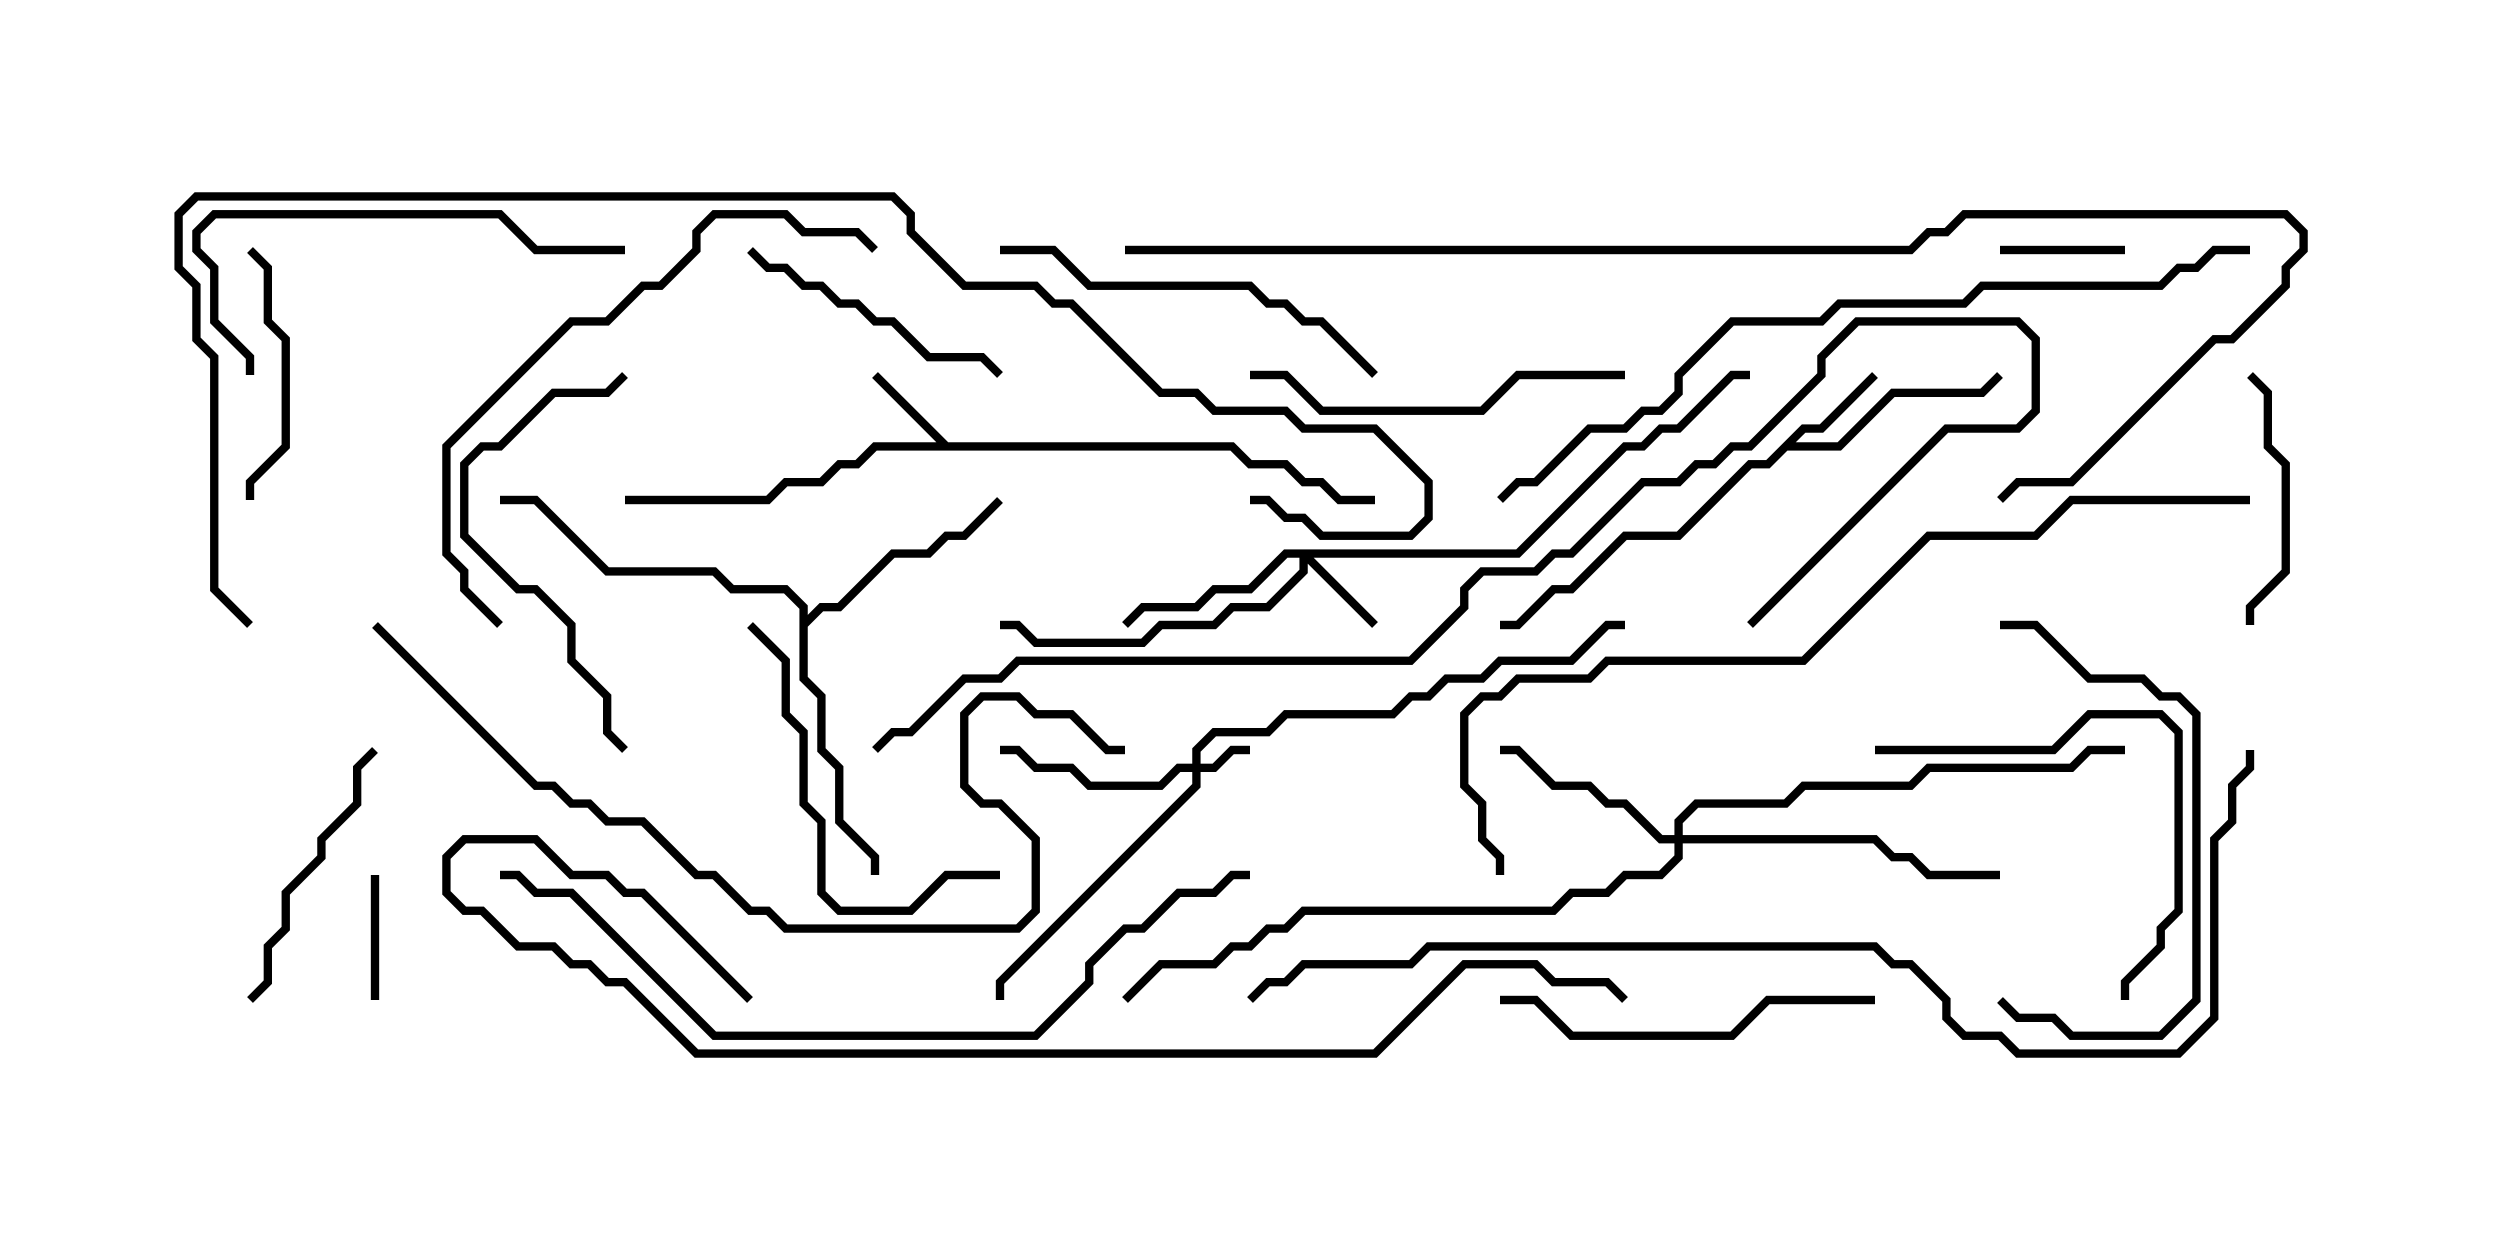 <svg version="1.1" width="30" height="15" xmlns="http://www.w3.org/2000/svg"><path d="M11.378,5.307L14.806,5.307L15.021,5.521L15.449,5.521L15.664,5.736L15.878,5.736L16.092,5.95L16.5,5.95L16.5,6.05L16.051,6.05L15.836,5.836L15.622,5.836L15.408,5.621L14.979,5.621L14.765,5.407L10.521,5.407L10.306,5.621L10.092,5.621L9.878,5.836L9.449,5.836L9.235,6.05L7.5,6.05L7.5,5.95L9.194,5.95L9.408,5.736L9.836,5.736L10.051,5.521L10.265,5.521L10.479,5.307L11.236,5.307L10.465,4.535L10.535,4.465z" stroke="none"/><path d="M21.622,5.093L21.836,5.093L22.465,4.465L22.535,4.535L21.878,5.193L21.664,5.193L21.549,5.307L22.051,5.307L22.694,4.664L23.765,4.664L23.965,4.465L24.035,4.535L23.806,4.764L22.735,4.764L22.092,5.407L21.449,5.407L21.235,5.621L21.021,5.621L20.164,6.479L19.521,6.479L18.878,7.121L18.664,7.121L18.235,7.55L18,7.55L18,7.45L18.194,7.45L18.622,7.021L18.836,7.021L19.479,6.379L20.122,6.379L20.979,5.521L21.194,5.521z" stroke="none"/><path d="M9.593,7.306L9.408,7.121L8.765,7.121L8.551,6.907L7.265,6.907L6.408,6.05L6,6.05L6,5.95L6.449,5.95L7.306,6.807L8.592,6.807L8.806,7.021L9.449,7.021L9.693,7.265L9.693,7.379L9.836,7.236L10.051,7.236L10.694,6.593L11.122,6.593L11.336,6.379L11.551,6.379L11.965,5.965L12.035,6.035L11.592,6.479L11.378,6.479L11.164,6.693L10.735,6.693L10.092,7.336L9.878,7.336L9.693,7.521L9.693,8.122L9.907,8.336L9.907,8.979L10.121,9.194L10.121,9.836L10.55,10.265L10.55,10.5L10.45,10.5L10.45,10.306L10.021,9.878L10.021,9.235L9.807,9.021L9.807,8.378L9.593,8.164z" stroke="none"/><path d="M14.307,9.164L14.307,8.979L14.551,8.736L15.194,8.736L15.408,8.521L16.694,8.521L16.908,8.307L17.122,8.307L17.336,8.093L17.765,8.093L17.979,7.879L18.836,7.879L19.265,7.45L19.5,7.45L19.5,7.55L19.306,7.55L18.878,7.979L18.021,7.979L17.806,8.193L17.378,8.193L17.164,8.407L16.949,8.407L16.735,8.621L15.449,8.621L15.235,8.836L14.592,8.836L14.407,9.021L14.407,9.164L14.551,9.164L14.765,8.95L15,8.95L15,9.05L14.806,9.05L14.592,9.264L14.407,9.264L14.407,9.449L12.05,11.806L12.05,12L11.95,12L11.95,11.765L14.307,9.408L14.307,9.264L14.164,9.264L13.949,9.479L13.051,9.479L12.836,9.264L12.408,9.264L12.194,9.05L12,9.05L12,8.95L12.235,8.95L12.449,9.164L12.878,9.164L13.092,9.379L13.908,9.379L14.122,9.164z" stroke="none"/><path d="M18.194,6.593L19.479,5.307L19.694,5.307L19.908,5.093L20.122,5.093L20.765,4.45L21,4.45L21,4.55L20.806,4.55L20.164,5.193L19.949,5.193L19.735,5.407L19.521,5.407L18.235,6.693L15.764,6.693L16.535,7.465L16.465,7.535L15.693,6.764L15.693,6.878L15.235,7.336L14.806,7.336L14.592,7.55L13.949,7.55L13.735,7.764L12.408,7.764L12.194,7.55L12,7.55L12,7.45L12.235,7.45L12.449,7.664L13.694,7.664L13.908,7.45L14.551,7.45L14.765,7.236L15.194,7.236L15.593,6.836L15.593,6.693L15.449,6.693L15.021,7.121L14.592,7.121L14.378,7.336L13.735,7.336L13.535,7.535L13.465,7.465L13.694,7.236L14.336,7.236L14.551,7.021L14.979,7.021L15.408,6.593z" stroke="none"/><path d="M20.093,10.021L20.093,9.836L20.336,9.593L21.408,9.593L21.622,9.379L22.908,9.379L23.122,9.164L24.836,9.164L25.051,8.95L25.5,8.95L25.5,9.05L25.092,9.05L24.878,9.264L23.164,9.264L22.949,9.479L21.664,9.479L21.449,9.693L20.378,9.693L20.193,9.878L20.193,10.021L22.521,10.021L22.735,10.236L22.949,10.236L23.164,10.45L24,10.45L24,10.55L23.122,10.55L22.908,10.336L22.694,10.336L22.479,10.121L20.193,10.121L20.193,10.306L19.949,10.55L19.521,10.55L19.306,10.764L18.878,10.764L18.664,10.979L15.664,10.979L15.449,11.193L15.235,11.193L15.021,11.407L14.806,11.407L14.592,11.621L13.949,11.621L13.535,12.035L13.465,11.965L13.908,11.521L14.551,11.521L14.765,11.307L14.979,11.307L15.194,11.093L15.408,11.093L15.622,10.879L18.622,10.879L18.836,10.664L19.265,10.664L19.479,10.45L19.908,10.45L20.093,10.265L20.093,10.121L19.908,10.121L19.479,9.693L19.265,9.693L19.051,9.479L18.622,9.479L18.194,9.05L18,9.05L18,8.95L18.235,8.95L18.664,9.379L19.092,9.379L19.306,9.593L19.521,9.593L19.949,10.021z" stroke="none"/><path d="M25.5,2.95L25.5,3.05L24,3.05L24,2.95z" stroke="none"/><path d="M4.45,10.5L4.55,10.5L4.55,12L4.45,12z" stroke="none"/><path d="M27.05,7.5L26.95,7.5L26.95,7.265L27.379,6.836L27.379,5.592L27.164,5.378L27.164,4.735L26.965,4.535L27.035,4.465L27.264,4.694L27.264,5.336L27.479,5.551L27.479,6.878L27.05,7.306z" stroke="none"/><path d="M3.05,6L2.95,6L2.95,5.765L3.379,5.336L3.379,4.092L3.164,3.878L3.164,3.235L2.965,3.035L3.035,2.965L3.264,3.194L3.264,3.836L3.479,4.051L3.479,5.378L3.05,5.806z" stroke="none"/><path d="M8.965,3.035L9.035,2.965L9.235,3.164L9.449,3.164L9.664,3.379L9.878,3.379L10.092,3.593L10.306,3.593L10.521,3.807L10.735,3.807L11.164,4.236L11.806,4.236L12.035,4.465L11.965,4.535L11.765,4.336L11.122,4.336L10.694,3.907L10.479,3.907L10.265,3.693L10.051,3.693L9.836,3.479L9.622,3.479L9.408,3.264L9.194,3.264z" stroke="none"/><path d="M4.465,8.965L4.535,9.035L4.336,9.235L4.336,9.664L3.907,10.092L3.907,10.306L3.479,10.735L3.479,11.164L3.264,11.378L3.264,11.806L3.035,12.035L2.965,11.965L3.164,11.765L3.164,11.336L3.379,11.122L3.379,10.694L3.807,10.265L3.807,10.051L4.236,9.622L4.236,9.194z" stroke="none"/><path d="M22.5,9.05L22.5,8.95L24.622,8.95L25.051,8.521L25.949,8.521L26.193,8.765L26.193,10.949L25.979,11.164L25.979,11.378L25.55,11.806L25.55,12L25.45,12L25.45,11.765L25.879,11.336L25.879,11.122L26.093,10.908L26.093,8.806L25.908,8.621L25.092,8.621L24.664,9.05z" stroke="none"/><path d="M12,10.45L12,10.55L11.378,10.55L10.949,10.979L10.051,10.979L9.807,10.735L9.807,9.878L9.593,9.664L9.593,8.806L9.379,8.592L9.379,7.949L8.965,7.535L9.035,7.465L9.479,7.908L9.479,8.551L9.693,8.765L9.693,9.622L9.907,9.836L9.907,10.694L10.092,10.879L10.908,10.879L11.336,10.45z" stroke="none"/><path d="M15,4.55L15,4.45L15.449,4.45L15.878,4.879L17.765,4.879L18.194,4.45L19.5,4.45L19.5,4.55L18.235,4.55L17.806,4.979L15.836,4.979L15.408,4.55z" stroke="none"/><path d="M24,7.55L24,7.45L24.449,7.45L25.092,8.093L25.735,8.093L25.949,8.307L26.164,8.307L26.407,8.551L26.407,12.021L25.949,12.479L24.836,12.479L24.622,12.264L24.194,12.264L23.965,12.035L24.035,11.965L24.235,12.164L24.664,12.164L24.878,12.379L25.908,12.379L26.307,11.979L26.307,8.592L26.122,8.407L25.908,8.407L25.694,8.193L25.051,8.193L24.408,7.55z" stroke="none"/><path d="M18,12.05L18,11.95L18.449,11.95L18.878,12.379L20.765,12.379L21.194,11.95L22.5,11.95L22.5,12.05L21.235,12.05L20.806,12.479L18.836,12.479L18.408,12.05z" stroke="none"/><path d="M7.465,4.465L7.535,4.535L7.306,4.764L6.664,4.764L6.021,5.407L5.806,5.407L5.621,5.592L5.621,6.408L6.235,7.021L6.449,7.021L6.907,7.479L6.907,7.908L7.336,8.336L7.336,8.765L7.535,8.965L7.465,9.035L7.236,8.806L7.236,8.378L6.807,7.949L6.807,7.521L6.408,7.121L6.194,7.121L5.521,6.449L5.521,5.551L5.765,5.307L5.979,5.307L6.622,4.664L7.265,4.664z" stroke="none"/><path d="M12,3.05L12,2.95L12.664,2.95L13.092,3.379L15.021,3.379L15.235,3.593L15.449,3.593L15.664,3.807L15.878,3.807L16.535,4.465L16.465,4.535L15.836,3.907L15.622,3.907L15.408,3.693L15.194,3.693L14.979,3.479L13.051,3.479L12.622,3.05z" stroke="none"/><path d="M7.5,2.95L7.5,3.05L6.408,3.05L5.979,2.621L2.592,2.621L2.407,2.806L2.407,2.979L2.621,3.194L2.621,3.836L3.05,4.265L3.05,4.5L2.95,4.5L2.95,4.306L2.521,3.878L2.521,3.235L2.307,3.021L2.307,2.765L2.551,2.521L6.021,2.521L6.449,2.95z" stroke="none"/><path d="M6.035,7.465L5.965,7.535L5.521,7.092L5.521,6.878L5.307,6.664L5.307,5.336L6.836,3.807L7.265,3.807L7.694,3.379L7.908,3.379L8.307,2.979L8.307,2.765L8.551,2.521L9.449,2.521L9.664,2.736L10.306,2.736L10.535,2.965L10.465,3.035L10.265,2.836L9.622,2.836L9.408,2.621L8.592,2.621L8.407,2.806L8.407,3.021L7.949,3.479L7.735,3.479L7.306,3.907L6.878,3.907L5.407,5.378L5.407,6.622L5.621,6.836L5.621,7.051z" stroke="none"/><path d="M15,10.45L15,10.55L14.806,10.55L14.592,10.764L14.164,10.764L13.735,11.193L13.521,11.193L13.121,11.592L13.121,11.806L12.449,12.479L8.551,12.479L6.836,10.764L6.408,10.764L6.194,10.55L6,10.55L6,10.45L6.235,10.45L6.449,10.664L6.878,10.664L8.592,12.379L12.408,12.379L13.021,11.765L13.021,11.551L13.479,11.093L13.694,11.093L14.122,10.664L14.551,10.664L14.765,10.45z" stroke="none"/><path d="M4.465,7.535L4.535,7.465L6.449,9.379L6.664,9.379L6.878,9.593L7.092,9.593L7.306,9.807L7.735,9.807L8.378,10.45L8.592,10.45L9.021,10.879L9.235,10.879L9.449,11.093L12.194,11.093L12.379,10.908L12.379,10.092L11.979,9.693L11.765,9.693L11.521,9.449L11.521,8.551L11.765,8.307L12.235,8.307L12.449,8.521L12.878,8.521L13.306,8.95L13.5,8.95L13.5,9.05L13.265,9.05L12.836,8.621L12.408,8.621L12.194,8.407L11.806,8.407L11.621,8.592L11.621,9.408L11.806,9.593L12.021,9.593L12.479,10.051L12.479,10.949L12.235,11.193L9.408,11.193L9.194,10.979L8.979,10.979L8.551,10.55L8.336,10.55L7.694,9.907L7.265,9.907L7.051,9.693L6.836,9.693L6.622,9.479L6.408,9.479z" stroke="none"/><path d="M27,2.95L27,3.05L26.592,3.05L26.378,3.264L26.164,3.264L25.949,3.479L23.806,3.479L23.592,3.693L22.092,3.693L21.878,3.907L20.806,3.907L20.193,4.521L20.193,4.735L19.949,4.979L19.735,4.979L19.521,5.193L19.092,5.193L18.449,5.836L18.235,5.836L18.035,6.035L17.965,5.965L18.194,5.736L18.408,5.736L19.051,5.093L19.479,5.093L19.694,4.879L19.908,4.879L20.093,4.694L20.093,4.479L20.765,3.807L21.836,3.807L22.051,3.593L23.551,3.593L23.765,3.379L25.908,3.379L26.122,3.164L26.336,3.164L26.551,2.95z" stroke="none"/><path d="M27,5.95L27,6.05L24.878,6.05L24.449,6.479L23.164,6.479L21.664,7.979L19.306,7.979L19.092,8.193L18.235,8.193L18.021,8.407L17.806,8.407L17.621,8.592L17.621,9.408L17.836,9.622L17.836,10.051L18.05,10.265L18.05,10.5L17.95,10.5L17.95,10.306L17.736,10.092L17.736,9.664L17.521,9.449L17.521,8.551L17.765,8.307L17.979,8.307L18.194,8.093L19.051,8.093L19.265,7.879L21.622,7.879L23.122,6.379L24.408,6.379L24.836,5.95z" stroke="none"/><path d="M9.035,11.965L8.965,12.035L7.694,10.764L7.479,10.764L7.265,10.55L6.836,10.55L6.408,10.121L5.592,10.121L5.407,10.306L5.407,10.694L5.592,10.879L5.806,10.879L6.235,11.307L6.664,11.307L6.878,11.521L7.092,11.521L7.306,11.736L7.521,11.736L8.378,12.593L16.479,12.593L17.551,11.521L18.449,11.521L18.664,11.736L19.306,11.736L19.535,11.965L19.465,12.035L19.265,11.836L18.622,11.836L18.408,11.621L17.592,11.621L16.521,12.693L8.336,12.693L7.479,11.836L7.265,11.836L7.051,11.621L6.836,11.621L6.622,11.407L6.194,11.407L5.765,10.979L5.551,10.979L5.307,10.735L5.307,10.265L5.551,10.021L6.449,10.021L6.878,10.45L7.306,10.45L7.521,10.664L7.735,10.664z" stroke="none"/><path d="M21.035,7.535L20.965,7.465L23.336,5.093L24.194,5.093L24.379,4.908L24.379,4.092L24.194,3.907L22.306,3.907L21.907,4.306L21.907,4.521L21.021,5.407L20.806,5.407L20.592,5.621L20.378,5.621L20.164,5.836L19.735,5.836L18.878,6.693L18.664,6.693L18.449,6.907L17.806,6.907L17.621,7.092L17.621,7.306L16.949,7.979L12.235,7.979L12.021,8.193L11.592,8.193L10.949,8.836L10.735,8.836L10.535,9.035L10.465,8.965L10.694,8.736L10.908,8.736L11.551,8.093L11.979,8.093L12.194,7.879L16.908,7.879L17.521,7.265L17.521,7.051L17.765,6.807L18.408,6.807L18.622,6.593L18.836,6.593L19.694,5.736L20.122,5.736L20.336,5.521L20.551,5.521L20.765,5.307L20.979,5.307L21.807,4.479L21.807,4.265L22.265,3.807L24.235,3.807L24.479,4.051L24.479,4.949L24.235,5.193L23.378,5.193z" stroke="none"/><path d="M13.5,3.05L13.5,2.95L22.908,2.95L23.122,2.736L23.336,2.736L23.551,2.521L27.449,2.521L27.693,2.765L27.693,3.021L27.479,3.235L27.479,3.449L26.806,4.121L26.592,4.121L24.878,5.836L24.235,5.836L24.035,6.035L23.965,5.965L24.194,5.736L24.836,5.736L26.551,4.021L26.765,4.021L27.379,3.408L27.379,3.194L27.593,2.979L27.593,2.806L27.408,2.621L23.592,2.621L23.378,2.836L23.164,2.836L22.949,3.05z" stroke="none"/><path d="M3.035,7.465L2.965,7.535L2.521,7.092L2.521,4.306L2.307,4.092L2.307,3.449L2.093,3.235L2.093,2.551L2.336,2.307L10.735,2.307L10.979,2.551L10.979,2.765L11.592,3.379L12.449,3.379L12.664,3.593L12.878,3.593L13.949,4.664L14.378,4.664L14.592,4.879L15.449,4.879L15.664,5.093L16.521,5.093L17.193,5.765L17.193,6.235L16.949,6.479L15.836,6.479L15.622,6.264L15.408,6.264L15.194,6.05L15,6.05L15,5.95L15.235,5.95L15.449,6.164L15.664,6.164L15.878,6.379L16.908,6.379L17.093,6.194L17.093,5.806L16.479,5.193L15.622,5.193L15.408,4.979L14.551,4.979L14.336,4.764L13.908,4.764L12.836,3.693L12.622,3.693L12.408,3.479L11.551,3.479L10.879,2.806L10.879,2.592L10.694,2.407L2.378,2.407L2.193,2.592L2.193,3.194L2.407,3.408L2.407,4.051L2.621,4.265L2.621,7.051z" stroke="none"/><path d="M15.035,12.035L14.965,11.965L15.194,11.736L15.408,11.736L15.622,11.521L16.908,11.521L17.122,11.307L22.521,11.307L22.735,11.521L22.949,11.521L23.407,11.979L23.407,12.194L23.592,12.379L24.021,12.379L24.235,12.593L26.122,12.593L26.521,12.194L26.521,10.051L26.736,9.836L26.736,9.408L26.95,9.194L26.95,9L27.05,9L27.05,9.235L26.836,9.449L26.836,9.878L26.621,10.092L26.621,12.235L26.164,12.693L24.194,12.693L23.979,12.479L23.551,12.479L23.307,12.235L23.307,12.021L22.908,11.621L22.694,11.621L22.479,11.407L17.164,11.407L16.949,11.621L15.664,11.621L15.449,11.836L15.235,11.836z" stroke="none"/></svg>